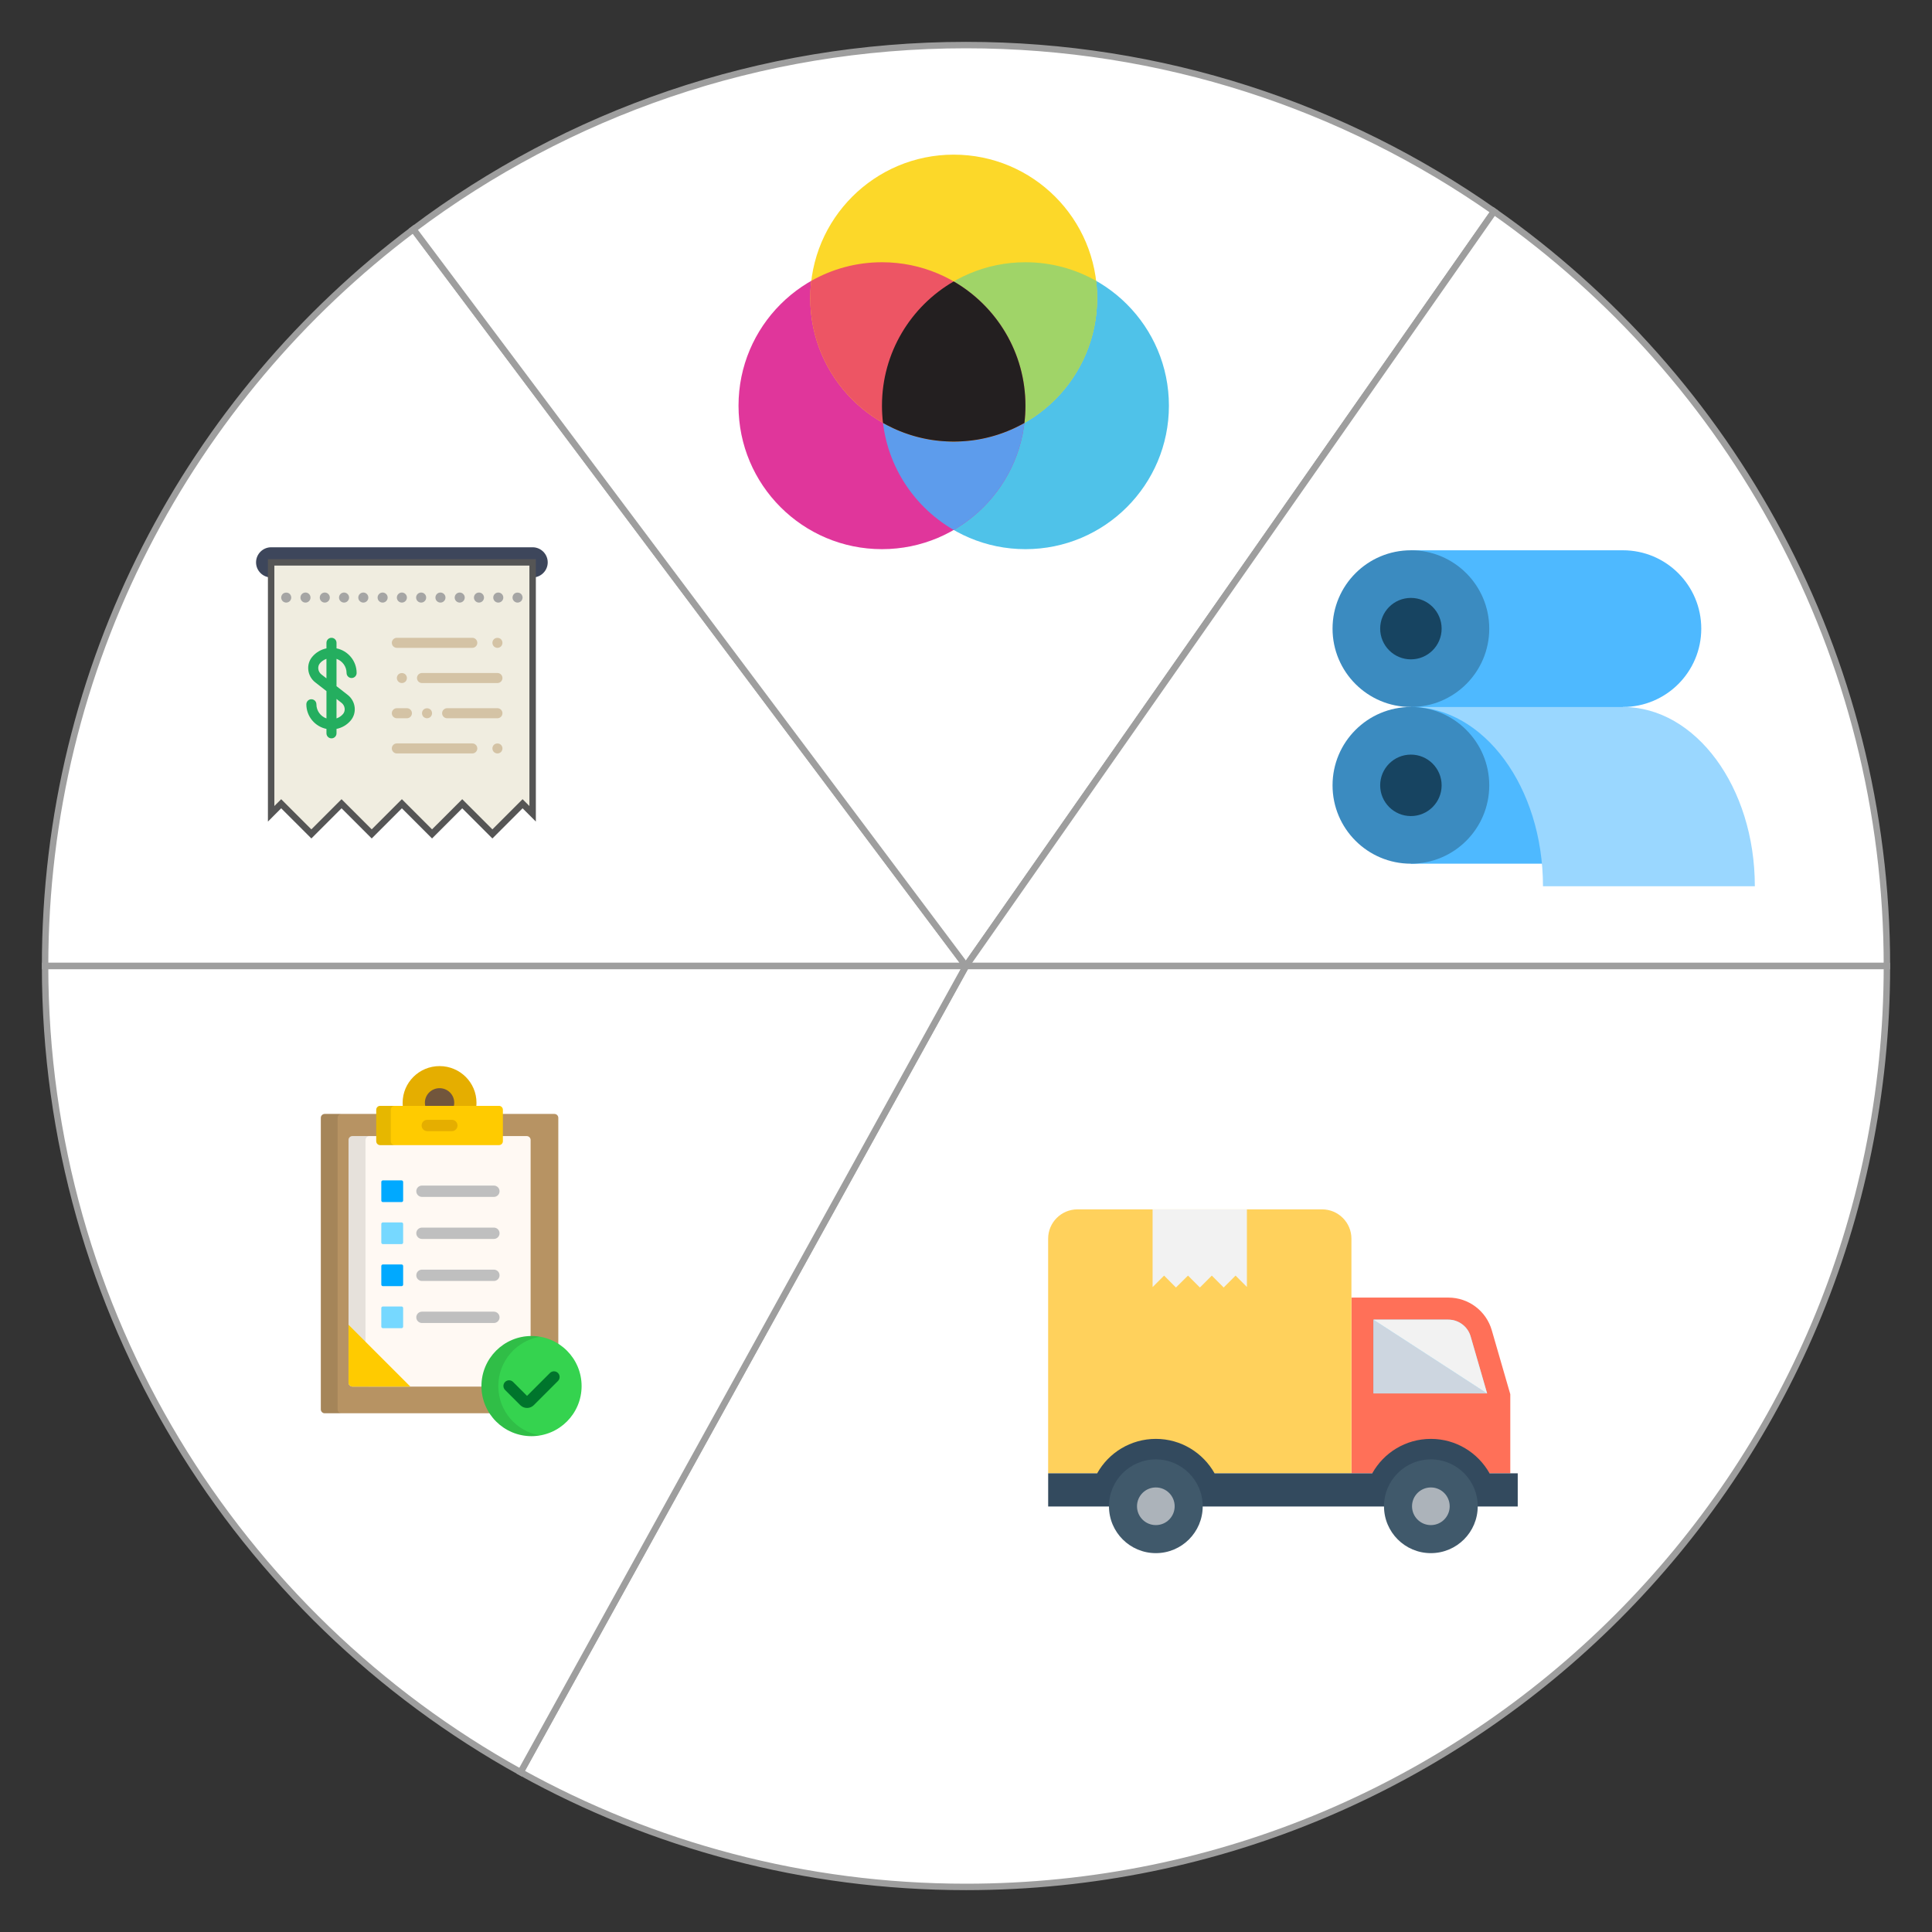 <?xml version="1.0" encoding="utf-8"?>
<!-- Generator: Adobe Illustrator 21.0.0, SVG Export Plug-In . SVG Version: 6.00 Build 0)  -->
<svg version="1.1" id="Layer_1" xmlns="http://www.w3.org/2000/svg" xmlns:xlink="http://www.w3.org/1999/xlink" x="0px" y="0px"
	 width="300px" height="300px" viewBox="0 0 300 300" enable-background="new 0 0 300 300" xml:space="preserve">
<rect x="0" y="0" width="300" height="300" fill="#333333" stroke="none"/>
<g>
	<path fill="#FFFFFF" stroke="#9E9E9E" stroke-miterlimit="10" d="M64.197,35.596
		C29.467,61.685,7,103.218,7,150h143L64.197,35.596z"/>
	<g>
		<path fill="#3D465B" d="M82.707,84.981H42.102c-1.288,0-2.343,1.054-2.343,2.343
			s1.054,2.343,2.343,2.343v-2.343h40.605v2.343c1.288,0,2.343-1.054,2.343-2.343
			S83.995,84.981,82.707,84.981z"/>
		<polygon fill="#F0EDE0" stroke="#555555" stroke-miterlimit="10" points="43.663,124.805 48.349,129.49 
			53.034,124.805 57.719,129.49 62.404,124.805 67.089,129.49 71.775,124.805 
			76.46,129.49 81.145,124.805 82.707,126.367 82.707,87.323 42.102,87.323 
			42.102,126.367 		"/>
		<path fill="#D4C3A5" d="M73.336,116.996H61.623c-0.431,0-0.781-0.349-0.781-0.781
			c0-0.432,0.35-0.781,0.781-0.781h11.713c0.431,0,0.781,0.349,0.781,0.781
			C74.117,116.647,73.767,116.996,73.336,116.996z"/>
		<path fill="#D4C3A5" d="M77.241,116.996c-0.203,0-0.406-0.086-0.554-0.226
			c-0.141-0.148-0.226-0.351-0.226-0.554c0-0.212,0.086-0.407,0.226-0.554
			c0.297-0.289,0.812-0.289,1.109,0c0.141,0.148,0.226,0.343,0.226,0.554
			c0,0.203-0.086,0.406-0.226,0.554C77.647,116.91,77.444,116.996,77.241,116.996z"/>
		<path fill="#D4C3A5" d="M77.241,106.064H65.528c-0.431,0-0.781-0.349-0.781-0.781
			c0-0.432,0.35-0.781,0.781-0.781h11.713c0.431,0,0.781,0.349,0.781,0.781
			C78.021,105.715,77.672,106.064,77.241,106.064z"/>
		<path fill="#D4C3A5" d="M77.241,111.53h-7.809c-0.431,0-0.781-0.349-0.781-0.781
			s0.35-0.781,0.781-0.781h7.809c0.431,0,0.781,0.349,0.781,0.781
			S77.672,111.53,77.241,111.53z"/>
		<path fill="#D4C3A5" d="M63.185,111.53h-1.562c-0.431,0-0.781-0.349-0.781-0.781
			s0.35-0.781,0.781-0.781h1.562c0.431,0,0.781,0.349,0.781,0.781
			S63.616,111.53,63.185,111.53z"/>
		<path fill="#D4C3A5" d="M73.336,100.598H61.623c-0.431,0-0.781-0.349-0.781-0.781
			c0-0.432,0.35-0.781,0.781-0.781h11.713c0.431,0,0.781,0.349,0.781,0.781
			C74.117,100.249,73.767,100.598,73.336,100.598z"/>
		<path fill="#D4C3A5" d="M77.241,100.598c-0.203,0-0.406-0.086-0.554-0.226
			c-0.141-0.148-0.226-0.351-0.226-0.554c0-0.212,0.086-0.407,0.226-0.554
			c0.289-0.289,0.82-0.289,1.109,0c0.141,0.148,0.226,0.351,0.226,0.554
			s-0.086,0.406-0.226,0.554C77.647,100.512,77.451,100.598,77.241,100.598z"/>
		<path fill="#D4C3A5" d="M62.404,106.064c-0.203,0-0.406-0.086-0.554-0.226
			c-0.141-0.148-0.226-0.344-0.226-0.554c0-0.212,0.086-0.407,0.226-0.554
			c0.297-0.289,0.82-0.289,1.109,0c0.141,0.148,0.226,0.343,0.226,0.554
			c0,0.211-0.086,0.406-0.226,0.554C62.81,105.978,62.607,106.064,62.404,106.064z"/>
		<path fill="#D4C3A5" d="M66.308,111.53c-0.203,0-0.406-0.086-0.554-0.226
			c-0.141-0.148-0.226-0.351-0.226-0.554s0.086-0.407,0.226-0.554
			c0.297-0.289,0.82-0.289,1.109,0c0.141,0.141,0.226,0.343,0.226,0.554
			c0,0.211-0.086,0.406-0.226,0.554C66.715,111.444,66.511,111.53,66.308,111.53z"/>
		<path fill="#24AE5F" d="M53.815,104.502c0,0.432,0.35,0.781,0.781,0.781
			s0.781-0.349,0.781-0.781c0-1.885-1.344-3.462-3.123-3.825v-0.86
			c0-0.432-0.35-0.781-0.781-0.781s-0.781,0.349-0.781,0.781v0.862
			c-0.852,0.173-1.628,0.625-2.2,1.302c-0.477,0.564-0.698,1.285-0.62,2.033
			c0.08,0.764,0.473,1.473,1.08,1.945l1.741,1.354v4.246
			c-0.907-0.323-1.562-1.182-1.562-2.199c0-0.432-0.35-0.781-0.781-0.781
			c-0.431,0-0.781,0.349-0.781,0.781c0,1.885,1.344,3.462,3.123,3.825v0.686
			c0,0.432,0.35,0.781,0.781,0.781s0.781-0.349,0.781-0.781V113.184
			c0.852-0.173,1.628-0.625,2.201-1.302c0.477-0.565,0.697-1.287,0.619-2.034
			c-0.08-0.764-0.473-1.472-1.08-1.943l-1.741-1.354v-4.246
			C53.159,102.627,53.815,103.486,53.815,104.502z M53.034,109.137
			c0.273,0.212,0.45,0.531,0.486,0.873c0.034,0.32-0.059,0.627-0.258,0.863
			c-0.272,0.321-0.623,0.546-1.009,0.683v-3.028L53.034,109.137z M49.909,104.727
			c-0.273-0.212-0.45-0.532-0.486-0.875c-0.033-0.319,0.059-0.625,0.258-0.862
			c0.272-0.321,0.623-0.546,1.009-0.683v3.027L49.909,104.727z"/>
		<g>
			<path fill="#A5A5A4" d="M44.444,93.57c-0.203,0-0.406-0.086-0.554-0.226
				c-0.141-0.148-0.226-0.351-0.226-0.554s0.086-0.407,0.226-0.554
				c0.297-0.289,0.82-0.289,1.109,0c0.141,0.148,0.226,0.351,0.226,0.554
				s-0.086,0.406-0.226,0.554C44.85,93.484,44.647,93.57,44.444,93.57z"/>
			<path fill="#A5A5A4" d="M76.592,92.789c0-0.429,0.344-0.781,0.781-0.781l0,0
				c0.429,0,0.781,0.351,0.781,0.781l0,0c0,0.429-0.351,0.781-0.781,0.781l0,0
				C76.936,93.57,76.592,93.219,76.592,92.789z M73.594,92.789
				c0-0.429,0.351-0.781,0.781-0.781l0,0c0.437,0,0.781,0.351,0.781,0.781l0,0
				c0,0.429-0.344,0.781-0.781,0.781l0,0C73.945,93.57,73.594,93.219,73.594,92.789z
				 M70.603,92.789c0-0.429,0.351-0.781,0.781-0.781l0,0
				c0.429,0,0.781,0.351,0.781,0.781l0,0c0,0.429-0.351,0.781-0.781,0.781l0,0
				C70.955,93.57,70.603,93.219,70.603,92.789z M67.613,92.789
				c0-0.429,0.344-0.781,0.781-0.781l0,0c0.429,0,0.781,0.351,0.781,0.781l0,0
				c0,0.429-0.351,0.781-0.781,0.781l0,0C67.956,93.57,67.613,93.219,67.613,92.789z
				 M64.614,92.789c0-0.429,0.351-0.781,0.781-0.781l0,0
				c0.437,0,0.781,0.351,0.781,0.781l0,0c0,0.429-0.344,0.781-0.781,0.781l0,0
				C64.965,93.57,64.614,93.219,64.614,92.789z M61.623,92.789
				c0-0.429,0.351-0.781,0.781-0.781l0,0c0.429,0,0.781,0.351,0.781,0.781l0,0
				c0,0.429-0.351,0.781-0.781,0.781l0,0C61.975,93.57,61.623,93.219,61.623,92.789z
				 M58.633,92.789c0-0.429,0.344-0.781,0.781-0.781l0,0
				c0.429,0,0.781,0.351,0.781,0.781l0,0c0,0.429-0.351,0.781-0.781,0.781l0,0
				C58.976,93.57,58.633,93.219,58.633,92.789z M55.634,92.789
				c0-0.429,0.351-0.781,0.781-0.781l0,0c0.437,0,0.781,0.351,0.781,0.781l0,0
				c0,0.429-0.344,0.781-0.781,0.781l0,0C55.985,93.57,55.634,93.219,55.634,92.789z
				 M52.643,92.789c0-0.429,0.351-0.781,0.781-0.781l0,0
				c0.429,0,0.781,0.351,0.781,0.781l0,0c0,0.429-0.351,0.781-0.781,0.781l0,0
				C52.995,93.57,52.643,93.219,52.643,92.789z M49.653,92.789
				c0-0.429,0.344-0.781,0.781-0.781l0,0c0.429,0,0.781,0.351,0.781,0.781l0,0
				c0,0.429-0.351,0.781-0.781,0.781l0,0C49.996,93.57,49.653,93.219,49.653,92.789z
				 M46.654,92.789c0-0.429,0.351-0.781,0.781-0.781l0,0
				c0.437,0,0.781,0.351,0.781,0.781l0,0c0,0.429-0.344,0.781-0.781,0.781l0,0
				C47.005,93.57,46.654,93.219,46.654,92.789z"/>
			<path fill="#A5A5A4" d="M80.364,93.57c-0.211,0-0.406-0.086-0.554-0.234
				c-0.141-0.141-0.226-0.344-0.226-0.547s0.086-0.407,0.226-0.554
				c0.281-0.289,0.812-0.289,1.109,0c0.141,0.148,0.226,0.351,0.226,0.554
				s-0.086,0.406-0.226,0.554C80.77,93.484,80.567,93.57,80.364,93.57z"/>
		</g>
	</g>
</g>
<g>
	<path fill="#FFFFFF" stroke="#9E9E9E" stroke-miterlimit="10" d="M231.988,32.833
		C208.773,16.558,180.504,7,150,7c-32.194,0-61.902,10.642-85.803,28.596L150,150
		L231.988,32.833z"/>
	<g>
		<path fill="#4FC2E9" d="M136.953,62.997c0-12.302,9.975-22.277,22.278-22.277
			c12.304,0,22.278,9.974,22.278,22.277S171.535,85.273,159.23,85.273
			C146.928,85.273,136.953,75.3,136.953,62.997z"/>
		<path fill="#E0369B" d="M114.677,62.997c0-12.302,9.973-22.277,22.276-22.277
			c12.304,0,22.278,9.974,22.278,22.277s-9.973,22.276-22.278,22.276
			C124.65,85.273,114.677,75.3,114.677,62.997z"/>
		<path fill="#5D9CEC" d="M148.093,43.701c-6.659,3.853-11.14,11.051-11.14,19.296
			c0,8.244,4.481,15.443,11.14,19.294c6.657-3.851,11.138-11.05,11.138-19.294
			C159.23,54.753,154.75,47.554,148.093,43.701z"/>
		<path fill="#FCD829" d="M148.093,68.565c-12.304,0-22.277-9.973-22.277-22.274
			c-0-12.303,9.973-22.278,22.277-22.278c12.302,0,22.276,9.974,22.276,22.278
			C170.368,58.592,160.395,68.565,148.093,68.565z"/>
		<path fill="#A0D468" d="M136.953,62.997c0,0.906,0.057,1.799,0.161,2.68
			c3.241,1.84,6.987,2.888,10.979,2.888c12.302,0,22.276-9.973,22.276-22.274
			c0-0.908-0.055-1.802-0.159-2.68c-3.241-1.839-6.988-2.89-10.979-2.89
			C146.928,40.721,136.953,50.695,136.953,62.997z"/>
		<path fill="#ED5564" d="M136.953,40.721c-3.991,0-7.736,1.051-10.977,2.89
			c-0.106,0.878-0.161,1.772-0.161,2.68c0,12.301,9.973,22.274,22.277,22.274
			c3.991,0,7.738-1.048,10.977-2.888c0.106-0.881,0.161-1.774,0.161-2.68
			C159.23,50.695,149.257,40.721,136.953,40.721z"/>
		<path fill="#231F20" d="M148.725,68.557c0.167-0.004,0.334-0.012,0.502-0.02
			c0.018,0,0.037,0,0.057-0.004c0.151-0.008,0.3-0.016,0.451-0.029
			c0.041,0,0.084-0.004,0.124-0.008c0.161-0.012,0.322-0.025,0.483-0.041
			c0.033-0.004,0.067-0.008,0.1-0.012c0.137-0.016,0.271-0.029,0.406-0.045
			c0.043-0.008,0.086-0.012,0.128-0.016c0.155-0.02,0.31-0.045,0.463-0.065
			c0.045-0.008,0.092-0.016,0.137-0.02c0.122-0.02,0.243-0.041,0.363-0.061
			c0.047-0.008,0.094-0.016,0.141-0.025c0.147-0.029,0.292-0.057,0.439-0.086
			c0.055-0.008,0.11-0.02,0.165-0.033c0.11-0.025,0.218-0.049,0.326-0.073
			c0.051-0.008,0.102-0.02,0.153-0.033c0.139-0.033,0.275-0.065,0.412-0.102
			c0.065-0.016,0.128-0.033,0.194-0.049c0.096-0.025,0.192-0.053,0.287-0.078
			c0.088-0.025,0.177-0.049,0.265-0.077c0.098-0.025,0.194-0.053,0.29-0.086
			c0.071-0.02,0.145-0.045,0.216-0.065c0.082-0.029,0.165-0.053,0.247-0.082
			c0.112-0.037,0.224-0.073,0.336-0.114c0.071-0.025,0.141-0.049,0.212-0.073
			c0.08-0.028,0.159-0.057,0.237-0.086c0.067-0.025,0.133-0.049,0.198-0.078
			c0.13-0.049,0.261-0.098,0.391-0.151c0.053-0.025,0.108-0.045,0.161-0.069
			c0.086-0.033,0.171-0.069,0.255-0.106c0.035-0.016,0.069-0.029,0.104-0.045
			c0.159-0.069,0.318-0.139,0.475-0.212c0.045-0.02,0.088-0.041,0.133-0.061
			c0.28-0.135,0.557-0.273,0.83-0.416c0.037-0.016,0.073-0.037,0.11-0.057
			c0.183-0.098,0.365-0.196,0.547-0.298c0.002-0.004,0.004-0.004,0.006-0.004
			c0.106-0.881,0.161-1.774,0.161-2.68c0-8.245-4.481-15.443-11.138-19.296
			c-6.659,3.853-11.14,11.051-11.14,19.296c0,0.906,0.057,1.799,0.161,2.68
			c0.008,0.004,0.018,0.008,0.027,0.012c0.173,0.098,0.349,0.196,0.526,0.29
			c0.037,0.02,0.075,0.041,0.112,0.061c0.273,0.143,0.549,0.277,0.828,0.408
			c0.045,0.025,0.09,0.045,0.135,0.065c0.153,0.069,0.308,0.139,0.463,0.208
			c0.039,0.016,0.078,0.033,0.116,0.049c0.084,0.037,0.167,0.073,0.253,0.106
			c0.055,0.025,0.11,0.045,0.165,0.069c0.127,0.053,0.257,0.102,0.386,0.151
			c0.067,0.025,0.133,0.053,0.2,0.078c0.079,0.029,0.159,0.057,0.239,0.086
			c0.069,0.025,0.141,0.049,0.212,0.073c0.11,0.041,0.222,0.078,0.334,0.114
			c0.082,0.029,0.165,0.053,0.249,0.082c0.071,0.025,0.143,0.045,0.216,0.065
			c0.096,0.033,0.192,0.061,0.29,0.09c0.088,0.025,0.175,0.049,0.263,0.073
			c0.096,0.025,0.192,0.053,0.29,0.078c0.063,0.016,0.128,0.033,0.194,0.049
			c0.135,0.037,0.273,0.069,0.41,0.102c0.051,0.012,0.102,0.025,0.153,0.033
			c0.11,0.025,0.218,0.049,0.326,0.073c0.055,0.012,0.112,0.025,0.167,0.033
			c0.145,0.029,0.292,0.057,0.436,0.086c0.047,0.008,0.094,0.016,0.141,0.025
			c0.12,0.02,0.243,0.041,0.365,0.061c0.045,0.004,0.09,0.012,0.135,0.02
			c0.155,0.02,0.308,0.045,0.463,0.065c0.043,0.004,0.088,0.008,0.131,0.016
			c0.135,0.016,0.269,0.029,0.404,0.045c0.035,0.004,0.067,0.008,0.102,0.012
			c0.161,0.016,0.32,0.029,0.483,0.041c0.041,0.004,0.082,0.008,0.122,0.008
			c0.151,0.012,0.302,0.02,0.453,0.029c0.018,0.004,0.039,0.004,0.057,0.004
			c0.167,0.008,0.334,0.016,0.502,0.02c0.041,0,0.08,0,0.12,0.004
			c0.169,0.004,0.341,0.004,0.512,0.004c0.171,0,0.341,0,0.51-0.004
			C148.643,68.557,148.684,68.557,148.725,68.557z"/>
	</g>
</g>
<g>
	<path fill="#FFFFFF" stroke="#9E9E9E" stroke-miterlimit="10" d="M293,150
		c0-48.472-24.122-91.305-61.012-117.167L150,150H293z"/>
	<g>
		<path fill="#4EB9FF" d="M252.005,85.448c-6.719,0-32.921,0-32.921,0v48.666c0,0,26.202,0,32.921,0
			v-24.333c6.719,0,12.167-5.447,12.167-12.167
			C264.171,90.895,258.724,85.448,252.005,85.448z"/>
		<path fill="#9AD7FF" d="M252.005,109.781h-32.898c11.314,0,20.485,12.461,20.485,27.832h32.898
			C272.49,122.242,263.319,109.781,252.005,109.781z"/>
		<circle fill="#3B8BC0" cx="219.084" cy="97.614" r="12.167"/>
		<circle fill="#174461" cx="219.084" cy="97.614" r="4.771"/>
		<circle fill="#3B8BC0" cx="219.084" cy="121.947" r="12.167"/>
		<circle fill="#174461" cx="219.084" cy="121.947" r="4.771"/>
	</g>
</g>
<g>
	<path fill="#FFFFFF" stroke="#9E9E9E" stroke-miterlimit="10" d="M150,150L80.836,275.181
		C101.334,286.531,124.91,293,150,293c78.977,0,143-64.023,143-143H150z"/>
	<g>
		<path fill="#FF7058" d="M224.906,201.489h-15.057v27.289h24.669v-12.283l-2.877-9.944
			C230.774,203.554,228.028,201.489,224.906,201.489"/>
		<path fill="#84DBFF" d="M230.917,216.37l-2.564-8.864
			c-0.442-1.524-1.859-2.59-3.447-2.59h-11.63v11.454H230.917z"/>
		<polygon fill="#CDD6E0" points="230.92,216.365 213.271,216.365 213.271,204.912 		"/>
		<path fill="#F2F2F2" d="M230.917,216.37l-2.564-8.864
			c-0.442-1.524-1.859-2.59-3.447-2.59h-11.63L230.917,216.37z"/>
		<path fill="#FFD15C" d="M167.311,187.789h37.982c2.516,0,4.557,2.04,4.557,4.557v36.431
			h-47.096v-36.431C162.754,189.829,164.794,187.789,167.311,187.789"/>
		<polygon fill="#F2F2F2" points="193.62,187.797 193.62,199.838 191.858,198.076 
			190.011,199.923 188.166,198.076 186.32,199.923 184.471,198.076 182.601,199.923 
			180.757,198.076 178.974,199.859 178.974,187.797 		"/>
		<path fill="#334A5E" d="M235.673,228.776v5.15h-72.914v-5.15h7.61
			c1.777-3.19,5.195-5.347,9.114-5.347c3.904,0,7.322,2.157,9.114,5.347h24.487
			c1.777-3.19,5.178-5.347,9.098-5.347s7.322,2.157,9.114,5.347H235.673z"/>
		<path fill="#40596B" d="M229.46,233.893c0,4.019-3.258,7.278-7.278,7.278
			s-7.275-3.258-7.275-7.278s3.257-7.278,7.275-7.278
			C226.204,226.616,229.46,229.874,229.46,233.893"/>
		<path fill="#ACB3BA" d="M225.108,233.893c0,1.615-1.309,2.923-2.923,2.923
			c-1.615,0-2.926-1.308-2.926-2.923c0-1.615,1.309-2.923,2.926-2.923
			C223.799,230.969,225.108,232.279,225.108,233.893"/>
		<path fill="#40596B" d="M186.756,233.893c0,4.019-3.26,7.278-7.278,7.278
			c-4.019,0-7.278-3.258-7.278-7.278s3.258-7.278,7.278-7.278
			C183.496,226.616,186.756,229.874,186.756,233.893"/>
		<path fill="#ACB3BA" d="M182.401,233.893c0,1.615-1.308,2.923-2.923,2.923
			s-2.924-1.308-2.924-2.923c0-1.615,1.309-2.923,2.924-2.923
			S182.401,232.279,182.401,233.893"/>
	</g>
</g>
<g>
	<path fill="#FFFFFF" stroke="#9E9E9E" stroke-miterlimit="10" d="M7,150
		c0,53.887,29.811,100.804,73.836,125.181L150,150H7z"/>
	<g>
		<path fill="#B79363" d="M75.111,215.23c0-4.1,3.324-7.424,7.424-7.424
			c1.541,0,2.973,0.47,4.159,1.274v-35.504c0-0.333-0.272-0.605-0.605-0.605H50.423
			c-0.333,0-0.605,0.272-0.605,0.605v45.27c0,0.333,0.272,0.605,0.605,0.605h26.006
			C75.598,218.253,75.111,216.799,75.111,215.23z"/>
		<path opacity="0.1" enable-background="new    " d="M52.423,218.846v-45.27
			c0-0.333,0.272-0.605,0.605-0.605h-2.606c-0.333,0-0.605,0.272-0.605,0.605v45.27
			c0,0.333,0.272,0.605,0.605,0.605h2.606C52.695,219.451,52.423,219.179,52.423,218.846z"/>
		<path fill="#FFF9F3" d="M75.111,215.23c0-4.053,3.248-7.345,7.283-7.421v-30.795
			c0-0.332-0.272-0.604-0.604-0.604H54.722c-0.332,0-0.604,0.272-0.604,0.604
			v37.692c0,0.332,0.272,0.604,0.604,0.604h20.391
			C75.113,215.284,75.111,215.257,75.111,215.23z"/>
		<path opacity="0.1" enable-background="new    " d="M56.757,214.706v-37.692
			c0-0.332,0.272-0.604,0.604-0.604h-2.638c-0.332,0-0.604,0.272-0.604,0.604
			v37.692c0,0.332,0.272,0.604,0.604,0.604h2.639
			C57.029,215.311,56.757,215.039,56.757,214.706z"/>
		<path fill="#FFCB00" d="M54.118,205.71v8.996c0,0.332,0.272,0.604,0.604,0.604h8.996
			L54.118,205.71z"/>
		<path fill="#E5AE00" d="M73.845,172.501c0.093-0.407,0.144-0.831,0.144-1.266
			c0-3.144-2.567-5.692-5.733-5.692c-3.166,0-5.734,2.549-5.734,5.692
			c0,0.435,0.051,0.859,0.144,1.266H73.845z"/>
		<path fill="#72563C" d="M70.145,172.501c0.246-0.361,0.39-0.797,0.39-1.266
			c0-1.25-1.021-2.263-2.28-2.263s-2.28,1.013-2.28,2.263
			c0,0.469,0.144,0.905,0.39,1.266H70.145z"/>
		<circle fill="#35D34F" cx="82.535" cy="215.23" r="7.776"/>
		<path opacity="0.1" enable-background="new    " d="M77.377,215.23c0-3.848,2.796-7.042,6.467-7.664
			c-0.426-0.072-0.863-0.112-1.309-0.112c-4.295,0-7.776,3.482-7.776,7.776
			c0,4.295,3.481,7.776,7.776,7.776c0.446,0,0.883-0.04,1.309-0.112
			C80.173,222.272,77.377,219.079,77.377,215.23z"/>
		<path fill="#00752C" d="M81.838,218.626c-0.397,0-0.77-0.154-1.05-0.434
			l-2.359-2.359c-0.344-0.343-0.344-0.9-0-1.244
			c0.344-0.343,0.901-0.343,1.244-0l2.165,2.165l3.558-3.559
			c0.344-0.344,0.901-0.344,1.244-0c0.344,0.343,0.344,0.9,0,1.244
			l-3.753,3.753C82.608,218.471,82.235,218.626,81.838,218.626z"/>
		<path fill="#FFCB00" d="M78.088,177.208c0,0.333-0.272,0.605-0.605,0.605H59.028
			c-0.333,0-0.605-0.272-0.605-0.605v-4.886c0-0.333,0.272-0.605,0.605-0.605h18.455
			c0.333,0,0.605,0.272,0.605,0.605v4.886H78.088z"/>
		<path opacity="0.1" enable-background="new    " d="M60.682,177.208v-4.886
			c0-0.333,0.272-0.605,0.605-0.605h-2.259c-0.333,0-0.605,0.272-0.605,0.605v4.886
			c0,0.333,0.272,0.605,0.605,0.605h2.259C60.954,177.813,60.682,177.541,60.682,177.208z
			"/>
		<path fill="#00A9FF" d="M62.601,186.417c0,0.133-0.109,0.242-0.242,0.242h-2.909
			c-0.133,0-0.242-0.109-0.242-0.242v-2.885c0-0.133,0.109-0.242,0.242-0.242h2.909
			c0.133,0,0.242,0.109,0.242,0.242V186.417L62.601,186.417z"/>
		<path fill="#BFBFBF" d="M76.69,185.854H65.521c-0.486,0-0.88-0.394-0.88-0.88
			s0.394-0.88,0.88-0.88h11.169c0.486,0,0.88,0.394,0.88,0.88
			C77.57,185.46,77.176,185.854,76.69,185.854z"/>
		<path fill="#76D8FF" d="M62.601,192.944c0,0.133-0.109,0.242-0.242,0.242h-2.909
			c-0.133,0-0.242-0.109-0.242-0.242v-2.885c0-0.133,0.109-0.242,0.242-0.242h2.909
			c0.133,0,0.242,0.109,0.242,0.242V192.944L62.601,192.944z"/>
		<path fill="#BFBFBF" d="M76.69,192.381H65.521c-0.486,0-0.88-0.394-0.88-0.88
			c0-0.486,0.394-0.88,0.88-0.88h11.169c0.486,0,0.88,0.394,0.88,0.88
			C77.57,191.987,77.176,192.381,76.69,192.381z"/>
		<path fill="#00A9FF" d="M62.601,199.471c0,0.133-0.109,0.242-0.242,0.242h-2.909
			c-0.133,0-0.242-0.109-0.242-0.242v-2.885c0-0.133,0.109-0.242,0.242-0.242h2.909
			c0.133,0,0.242,0.109,0.242,0.242V199.471L62.601,199.471z"/>
		<path fill="#BFBFBF" d="M76.69,198.908H65.521c-0.486,0-0.88-0.394-0.88-0.88
			c0-0.486,0.394-0.88,0.88-0.88h11.169c0.486,0,0.88,0.394,0.88,0.88
			C77.57,198.514,77.176,198.908,76.69,198.908z"/>
		<path fill="#76D8FF" d="M62.601,205.997c0,0.133-0.109,0.242-0.242,0.242h-2.909
			c-0.133,0-0.242-0.109-0.242-0.242v-2.885c0-0.133,0.109-0.242,0.242-0.242h2.909
			c0.133,0,0.242,0.109,0.242,0.242V205.997L62.601,205.997z"/>
		<path fill="#BFBFBF" d="M76.69,205.435H65.521c-0.486,0-0.88-0.394-0.88-0.88
			c0-0.486,0.394-0.88,0.88-0.88h11.169c0.486,0,0.88,0.394,0.88,0.88
			C77.57,205.041,77.176,205.435,76.69,205.435z"/>
		<path fill="#E5AE00" d="M70.164,175.645h-3.817c-0.486,0-0.88-0.394-0.88-0.88
			c0-0.486,0.394-0.88,0.88-0.88h3.817c0.486,0,0.88,0.394,0.88,0.88
			C71.044,175.251,70.65,175.645,70.164,175.645z"/>
	</g>
</g>
</svg>
